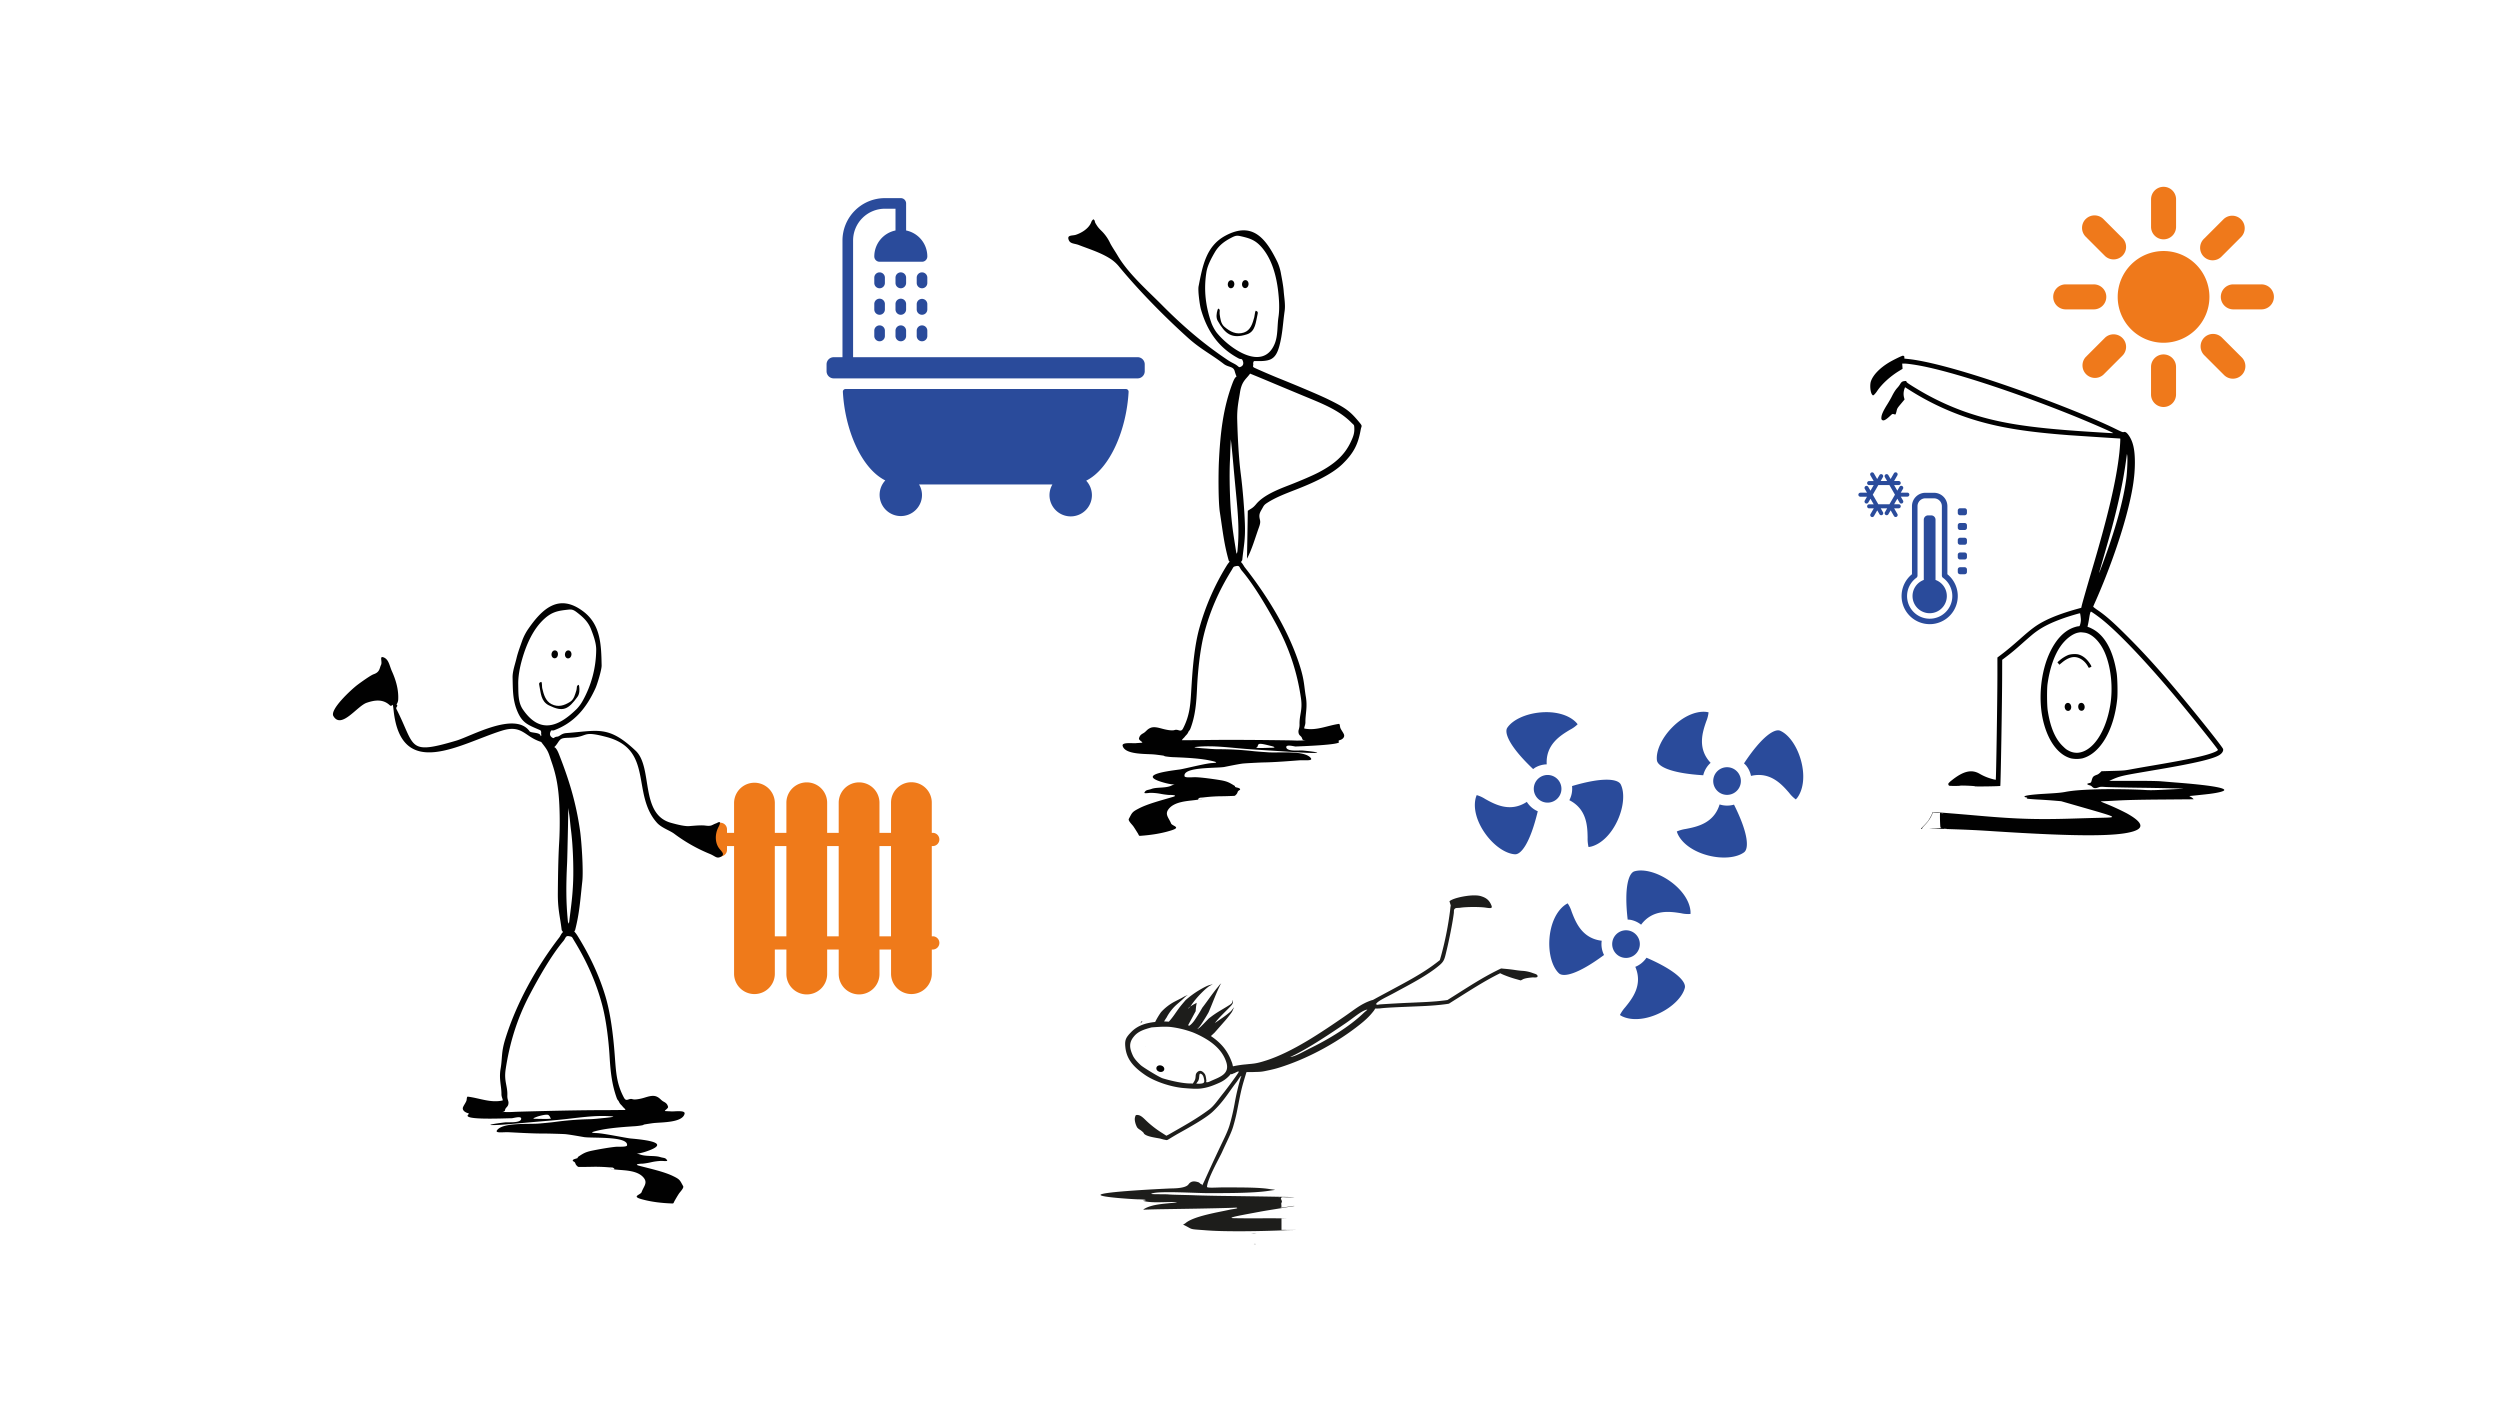 <svg xmlns="http://www.w3.org/2000/svg" viewBox="0 0 3536.24 1987.45"><defs><style>.cls-1{fill:none;}.cls-2{fill:#ef7a1a;}.cls-3{fill:#010101;}.cls-4{fill:#ef791b;}.cls-5{fill:#2a4b9b;}.cls-6{fill:#1d1d1b;}</style></defs><g id="Ebene_2" data-name="Ebene 2"><g id="Ebene_1-2" data-name="Ebene 1"><rect class="cls-1" width="3536.24" height="1987.45"/><g id="Ebene_2-2" data-name="Ebene 2"><g id="Ebene_2-2-2" data-name="Ebene 2-2"><path class="cls-2" d="M1319.64,1324.41H1318V1196.77h1.66a9.36,9.36,0,0,0,0-18.71H1318V1136a28.83,28.83,0,1,0-57.65-1v43.12H1244V1136a28.83,28.83,0,0,0-57.66-1v43.12H1170V1136a28.83,28.83,0,0,0-57.66-1v43.12H1096V1136a28.83,28.83,0,0,0-57.66,0v42.11h-10v-5a9.36,9.36,0,0,0-18.72,0v28.67a9.36,9.36,0,0,0,18.72.57v-5.55h10v180.48a28.83,28.83,0,0,0,57.66,0v-34.17h16.35v34.17a28.83,28.83,0,0,0,57.66,1v-35.18h16.35v34.17a28.83,28.83,0,0,0,57.66,1v-35.18h16.36v34.17a28.83,28.83,0,0,0,57.66,0v-34.17h1.65a9.36,9.36,0,0,0,0-18.71Zm-223.67,0V1196.77h16.36v127.64Zm74,0V1196.77h16.36v127.64Zm74,0V1196.77h16.35v127.64Z"/><path class="cls-3" d="M1017.25,1163c-1.76-.15-2,.82-4.3,1.62-6,2.07-6.16,4.35-14.53,3.26-6.76-.88-13.42-.11-23.68.66-5.78.44-16.26-2-25.84-4.71-44.25-12.46-24.89-78.59-49.87-102-38.29-36-52.74-28.3-97.81-24.89-7.52.57-9.11,4.72-13.18,5.08s-4.46,2.64-5.94,1.88c-4.39-2.27-5.09-5.61-3-9.66,1.2-2.25,2.11-.27,5-1.38,28.32-10.79,45.23-31,58.21-59.4,2.43-5.27,8.79-25.89,8.71-32.07-.56-29.24-1.27-57.78-25.8-76.39-34.7-26.31-58.46-4.19-79.23,26.45a75.72,75.72,0,0,0-6.93,13.64c-2.7,7.75-6.42,17.36-8.46,26s-5.75,18.59-5.54,27.4c.4,16.31,0,30.45,6,45.8,7.29,18.46,15.35,20.91,32.91,28.5,1.5.64,1.76,3.08,1.42,5-.09.57,1.17,3.09-.63,3.52-.08-5.87-13.67-4.11-15.7-6.94-20.43-28.65-82.5,7-103.66,13.26-69.68,20.63-57.47,8.66-84.66-44.74-1.47-2.87,3.29-4,.09-6.36a13.73,13.73,0,0,0,2.36-6.06c1-14.37-3.21-28.6-8.89-41.13-3.51-7.81-4.32-17.12-12.3-19.7-5.52-1.76-.84,6.54-3.08,11s-1.45,10-10.4,13.06c-4.35,1.52-18,11.34-23.08,15.16-8.3,6.31-39.25,34.73-33.86,44,11.12,19.16,33.51-14.14,47.07-18.79,10.35-3.52,22.56-5.91,32.46,3.33,4.51,4.21,4-7.69,5.7,8,11,99.95,95.09,46.23,153.09,28.12,26.09-8.13,31.31,5.45,48.67,13.29,9.36,4.22,5.5,1,9,5.44,8.56,10.82,8.2,12.61,13.34,27.59a177.3,177.3,0,0,1,8.39,36.38c2.76,20.66,3,53,1.58,76.41-1.3,22.15-1.66,51.13-1.81,70.31-.19,23.21,2.89,32,5.37,52,.27,2.13,1.59,1.59,1.68,3.87-1.65.88-3.74,5.58-4.79,6.94-33,42.78-61.25,94-76.71,144.26-5.85,19-3.9,26.66-6.49,41.55s1.31,24.61,1.17,36.43c0,4.14,2.89,8.38,1.4,8.69-17.07,3.63-32.12-3.39-49-5.48-1.24-.16-1.38,2.42-1.64,4.53-.34,2.79-3.51,6.77-5,10.12-1.7,3.92,1.8,6.89,5.59,8.33,1.82.68,3.65.4,1.47,2.63-7.91,7.91,51,5,61.71,4.93,2.43,0,14.79-4.13,13.28,1.44s-18.46,4-22.32,4.39c-9.33,1-37.74,5.09-7.56,3.52,5.33-.28,28.77-2.35,38.67-3.23s36.29-3.1,44.16-3.85c27.58-2.64,50.62-7,75.78-4.91,6.7.55-9.32,2.16-12.46,2.43-4.71.42-12.61,1.44-20.06,1.59a432,432,0,0,0-49,3.94c-4.66.64-16.9,1.76-20.85,2.1-15.53,1.48-51.86-1.9-60.36,9.48-3.51,4.68,8.79,2.55,16,2.88,12,.55,34.38,2,51.28,1.86,4.19,0,22.34.47,28.28.8s25.95,4.06,28,4.32c12.47,1.62,62.21-1.55,60.29,11.58-.38,2.58-11.18,1.76-15,2-9.19.69-26.07,3.8-34.28,5.48-9.75,2-13,4.12-19.6,8.57-2.32,1.56.2,1.28-.95,1.88a30.73,30.73,0,0,1-3.51,1.17c-1.13.42-2.56.74-3.15,1.67-.92,1.46.31,1.6,1.31,2.29a4.22,4.22,0,0,1,2.06,2.39,7.08,7.08,0,0,0,2,3.29c.52.48,1.35,1.58,2.51,1.76,3.85.06,13.9,0,16.63-.08a223.94,223.94,0,0,1,26.29.7c4.61.36,5.28-.34,7.51,1.76s-6.53,0-6,.24c1.56.68,5.43.87,10.41,1.34,10.66,1.07,29.72.88,37.85,12.1,5.09,7-.76,11.9-3.52,19.68-1.37,3.81-14.56,5.77-.44,9.8s29.18,5.71,44.15,6.2c1.76.06,1.76-1.57,3-3.73s4.55-7.92,6.27-10.4,7.2-7.91,5.82-10.41c-4.8-8.6-4.39-9.44-14.36-14.27-13.06-6.34-32.9-10.55-48-14.59-7.39-2,.45-2.93,5-2.9a103.53,103.53,0,0,0,12.73-2.18,79,79,0,0,1,13.7-1.75c2.24,0,9.16.87,8.37-.58-2.39-4.35-4.65-3.19-10.16-4.91-7.57-2.36-19.61-.44-28.12-3.52s-7.3.83,7.58-4c38.79-12.67-.3-16.81-20.85-18.68-6-.54-37-7-47.26-7.61-2.42-.15-11.71-.14-5.09-2.1,16.4-4.87,39.74-6.39,55.16-7.49a101.58,101.58,0,0,0,12.18-1.27c4.15-.64,2-1,4.93-1.49s9.79-1.56,12-1.82c12.07-1.34,41.31-.43,44.22-13.26,1.27-5.65-15.6-2.76-19.41-3.33-.88-.13-7-.22-8.46-.51,0-.88,1.43-1.76,1.91-2.23,1.06-1,2.91-2.48,2.58-3.76-1-3.74-2.81-5.44-6.1-7.15-4.24-2.21-5.28-5.28-10.29-7.36s-11-.22-17.48,1.76c-3.17,1-12.44,3.35-16.44,2-5.45-1.75-8.58,4.4-12.07-2.11-10.82-20.22-11.26-36.75-13.14-61.32s-5.37-55.95-12.84-81.31c-9.07-30.64-22.86-59.23-39.69-86.34a37.2,37.2,0,0,0-4.52-6c.48-2,.7-.36,1.21-2.42,6.1-24.27,7-40.61,10.08-68.83,1.65-15.24-1-56.06-3.25-71.7-5.83-40.74-16.07-73.2-30-108.45-6.69-16.93-9.76-2.89-1.21-16,4-6.15,5.69-6.43,16.62-6.77,28.07-.88,15.26-10.76,52-1.07,67,17.66,35.1,80.46,71.29,121.2,6.68,7.52,18.37,10.9,25,16a226.52,226.52,0,0,0,49.61,28.07c8.23,3.33,9.79,7.24,15.82,4.2,7.11-3.58,0-8.24-3.13-13-5.08-7.78-4.94-18.58-1.15-27,1.46-3.27,2.54-4.56,2.95-7.23C1018.85,1162.72,1019,1163.16,1017.25,1163ZM817.1,867c7.47,5.86,14.82,12.31,19,23.26,3,7.75,7.33,19,7.22,28.83a150,150,0,0,1-19.08,72.16A56,56,0,0,1,816,1002.6c-26.05,25.77-52.32,36-76.41.88-6.93-10.11-6.28-22.86-6.54-35.41-.23-11.42,2.26-24.39,5.59-35.92,6-20.83,15.61-42.71,31.65-57.13,11.16-10,19.91-11.22,34-12.73C809.38,861.74,811.87,862.86,817.1,867Zm-9.43,307.22c2.77,21,3.76,52.31,3.07,71.66-.88,23.9-3.16,37-5.62,58.16-.21,1.82-.71,1.19-.87,3.1-.17-2.28-.72-1.86-1-4.21-2.76-27.61-2.55-51.71-1.13-81.25.35-7.22.76-28.79,1-38.77s.5-23.23.62-32.53c.05-4.22.08-3.93.1-7.48.45,3.37.6,4.4,1.15,8C806.23,1158.62,806.47,1165.08,807.67,1174.18Zm4.17,155.9c17.46,28.44,31.25,58.37,40.06,91.8,5.8,22,9.08,50.84,10.4,73,1.28,21.46,3.28,39,9.74,57.33,1.76,4.95,2.16,3.23,3.67,6.56s3.19,3.89,5.28,6.72c1,1.29,3.27,2.79,3.77,4.51-7.91.08-20.9.24-28.59.24-38.51,0-82.28,1.13-118.28,2.1-15,.41-12.26.72-21.35.61-12.72-.17-2.86,1-2.29-2.34.88-5.12,5.1-4.39,5-11.22,0-2.19-1.81-4.58-1.62-9.76.49-14.11-5-20-2.34-37.41,5.53-36.11,15.57-70.41,34.15-105.61,11.93-22.59,30-54.85,47.32-75.42,3.58-4.25,3-7.91,8-7S808.72,1325,811.84,1330.08ZM776,1577.38c2.68,2.55,1.58,3,3.16,4.31,1.92,1.62-15,.88-20.7.88-6.69,0-3.7-1,.6-2.74C762.41,1578.5,774,1575.42,776,1577.38Z"/><path class="cls-3" d="M816.32,970.34c-.53.69-.33,4-1.07,6.35-1.76,5.32-3.13,12.5-8.89,16.1-8.37,5.22-16.78,8-26.3,3.17-8.42-4.27-11-13.69-13-22.18-.56-2.37-.24-5.27-.59-6.87-.46-2-.17-2.93-2-2s-2.23,1.51-1.6,4.51c2.2,10.43,2,22.59,13.58,28.32,20.26,10,27.56,5.57,40.43-12.13,3-4.16,3-10,2.4-14.59C818.93,968.32,818.26,967.87,816.32,970.34Z"/><path class="cls-3" d="M808.27,926.59c-.42,2.78-2.36,4.75-4.67,4.75-3,0-5-3.1-4.39-6.72.44-2.46,1.86-4.19,3.8-4.57C806.31,919.39,808.9,922.6,808.27,926.59Z"/><path class="cls-3" d="M787,930.33c-3,2-6.46.08-6.86-3.85-.25-2.64,1-5.21,3-6.15a4.2,4.2,0,0,1,5.46,2C789.87,925,789.11,928.87,787,930.33Z"/></g></g><g id="Ebene_2-3" data-name="Ebene 2"><g id="Ebene_2-2-3" data-name="Ebene 2-2"><path class="cls-3" d="M2693.36,503.91a2.45,2.45,0,0,1,.32,2.07c-.32,1.22-.21,1.27,3.52,1.64,37.41,3.39,118.19,27.67,210.53,63.23,35.78,13.78,66.31,26.71,85.26,36.1,8.43,4.13,9.67,4.61,11,4.19,2.22-.8,4.46.8,7.42,5.14,5.89,8.69,8.37,19.92,8.37,37.9,0,20.78-3.6,43.07-12,74.46-9.8,36.68-26.36,82.91-43.83,122.18-1.64,3.66-3,6.89-3.13,7.21s2.34,2.28,5.42,4.39c12.07,8.11,23,17.71,43.94,38.75,27.62,27.62,53,56.25,89.37,100.75,24.49,30,44.57,55.61,45,57.57.69,2.76-1.32,6-5.19,8.48-8.54,5.41-34.19,11.51-84.44,20.09-7.91,1.32-19.19,3.29-25.18,4.29-28.19,4.83-31.9,5.73-43.15,10.76l-3.06,1.38,32.52,0c20.94,0,35.35.22,40.49.64,4.35.38,14.07,1.17,21.48,1.76,47.86,3.71,71.6,7.69,67.78,11.29-1.59,1.54-9.53,3.39-20.35,4.77-5.94.74-26.51,2.91-28.31,3-.47,0,.17.53,1.33,1.11a12.92,12.92,0,0,1,3.34,2.28l1.12,1.22-44.27.37c-33,.26-49.08.64-63,1.38-10.27.58-20,1.06-21.57,1.06s-2.63.21-2.38.42a60.75,60.75,0,0,0,6.36,2.76,329.46,329.46,0,0,1,30.21,13.88c22.15,12.35,25.18,20.57,9.28,25.55-23.53,7.42-80.87,7.37-198-.21-25.13-1.64-36.68-2.17-68.11-3.18-26.14-.88-26.24-.88-14.58-1,5.83-.1,10.07-.32,9.38-.42a2.45,2.45,0,0,1-1.48-.88c-.53-1.49-1-20-.48-20.22.26-.15-.42-.26-1.64-.26s-3.61-.21-5.28-.37l-3.13-.32-1.48,3.4c-2.17,5-5.27,9.48-10.29,14.73-3.51,3.71-4.23,4.72-3.51,4.93s.32.26-.63.32c-1.49,0-1.44-.11,2.43-4.08a90,90,0,0,0,6.21-6.89c2.22-2.87,6.47-10.82,6.47-12.09,0-.48.58-.75,1.42-.75,2.64,0,35.73,2.64,65.62,5.28,52.06,4.56,82.11,5.46,132.25,3.87,12.08-.37,29.2-.87,38-1.06,25.34-.63,26.83.16-29.26-16l-26-7.47-8.75-.74c-4.83-.43-15.37-1.17-23.49-1.59s-15.26-1.06-15.9-1.33-.88-.48-.52-.48c.94-.05.87-1.1-.06-1.1a10.58,10.58,0,0,1-2.22-.54c-4.4-1.7,6.25-3.52,28.41-4.77,17.33-1,22.31-1.48,28.12-2.54,10.76-2.07,24.28-3.13,47.71-3.77,17.38-.47,50.56,0,65.57,1,7.15.43,12.3.37,29.41-.53,11.42-.58,22-1.11,23.48-1.17,7.11-.21-22.85-1-59.89-1.48-22.74-.27-44.69-.8-48.76-1.06-6.84-.47-7.64-.42-10.24.53-4.35,1.64-6.78,1.43-8.85-.74a7.25,7.25,0,0,0-3.6-2.17c-2.12-.43-4-1.59-3.45-2.13a11.31,11.31,0,0,1,2.86-1c2.5-.63,2.5-.63,3.39-3.87,1.44-5.27,2.13-6,8-8.16a14.31,14.31,0,0,0,3.87-2.76l2-2,16-.47c14.53-.37,16.81-.58,24.49-2,4.67-.88,18.46-3.34,30.77-5.41,38.42-6.52,60.21-10.76,73.93-14.42,11.88-3.12,20.05-6.57,19.4-8.11-.95-2.49-45-57.35-66-82.1-41.87-49.45-79.25-88.15-101.56-105.06-5.27-4-11.34-8.16-11.87-8.16-.75,0-1.54,2.7-2.44,8.22-.43,2.91-1.17,6.94-1.6,9-1,4.5-1,4.5-.1,4.5a26.65,26.65,0,0,1,4.93,2.07c18.19,8.85,30.38,30.37,35.46,62.86,1.17,7.16,1.64,28.41.88,36.42-4.4,44.26-24,77.81-49.45,84.49a40.57,40.57,0,0,1-15.91,0c-17-4.51-31-22.32-38.27-48.61-9-32.38-5.14-74.58,9.44-103.57q11.52-22.86,27.88-31c3.76-1.91,9.49-3.71,11.71-3.71,1.27,0,1.49-.32,2.28-3.08a25.62,25.62,0,0,0,.88-5.72c0-2.71-.88-9.17-1.22-9.53s-16.17,4.39-22.11,6.51c-20.94,7.31-34,14.2-45.85,24.06-2.63,2.23-8.48,7.26-13,11.3-10.55,9.43-17,14.78-23.73,19.82l-5.41,4.08-.05,20.94c0,34.93-2.06,156.94-2.64,157.47s-36.19,1.07-35.88.53-20-1.37-20.77-.88-14.52.47-15.59.05a2.65,2.65,0,0,1-1-3.44,28.37,28.37,0,0,1,4.08-3.82c16.81-13.52,28.51-16.33,40-9.6a71.11,71.11,0,0,0,16.53,7A43.47,43.47,0,0,0,2823,1103c.52-.58,2.32-114.64,2.32-149.1V930.06l5.67-4.29c7.21-5.4,16.06-12.82,26.94-22.47,15.82-14.07,23.16-19.46,35-25.44,11-5.57,25.81-11,43-15.91l8-2.22.68-3c.75-3.44,8-28.78,13.26-46.43,23.84-80.09,35.61-129.91,40-170.08.88-8.38,1.59-19.94,1.16-19.94-1.7,0-62.28-4-73-4.76-57.19-4.35-93.87-10.08-128.54-20.15a376.19,376.19,0,0,1-96.46-43.62l-6.37-4-.68,1.91a21.65,21.65,0,0,0-.88,12l.88,3.4-5.2,6.25c-5.09,6.1-5.27,6.41-6.2,10.65-.58,2.39-1.27,4.35-1.59,4.35a11.62,11.62,0,0,1-2.39-.53c-1.69-.48-2-.37-5,2.49-6.46,6-9.49,7.47-11.55,5.62-.88-.79-1-1.38-.8-3.92.31-3.76,2.86-9.33,8.27-17.92,2.28-3.65,5.19-8.69,6.42-11.19,2.9-5.82,5.35-9.59,8.15-12.61a33.89,33.89,0,0,0,3.71-5c1.76-3,3-3.86,6.26-4.23,2.22-.21,2.54-.11,2.54.74,0,1.11,4.09,3.86,17,11.61a370.89,370.89,0,0,0,66.68,31.32c44.37,15.32,87.41,22.32,171.31,27.78,30.37,2,37.32,2.38,37.48,2.17.58-.58-34.19-15.69-59.2-25.76-84.07-33.71-168.93-61.27-214.41-69.7-9.22-1.7-18.55-2.91-22.11-2.91h-2.7l.27,3.71.26,3.7-5.27,3.24c-12.31,7.58-23.8,18.07-30.53,27.93a32.52,32.52,0,0,1-4.72,5.78c-1.33.88-1.38.88-2.54-.48-2.5-2.91-3.52-13.57-1.7-18.82,3-8.85,12.41-18.66,25.55-26.6,5.56-3.39,18.34-9.6,19.67-9.6A2.69,2.69,0,0,1,2693.36,503.91Zm313.21,152.35c-3.77,26.19-10,55.38-19.34,90.43-2.39,8.9-15.11,53.48-17.12,60.1-2.18,7-.59,3.4,4.39-10.12,17.86-48.07,28.89-87.9,33.18-119.95,1.23-8.91,2-28.31,1.28-32.39-.42-2.48-.42-2.48-.63-.73C3008.26,644.58,3007.46,650.3,3006.57,656.26Zm-66.8,238.57c-8.11,1.49-17.87,9-25,19.08-9,12.78-15.42,31.44-18.54,53.54-1,7.42-.88,29.89.26,37.47q5.17,34.74,20.94,50.15c4.44,4.34,5.51,5.19,9,6.94a24.18,24.18,0,0,0,12.93,2.75c21-2,39.49-29.47,45.7-68.06,3.82-23.73,1.17-51-6.94-71.39-6.73-17-18.81-29.2-30-30.48-4.94-.6-5.31-.6-8.39,0ZM2746.2,1150.68a7.91,7.91,0,0,0,2.38,0c.7-.1.16-.21-1.17-.21s-1.84.09-1.2.19Zm3.51,21.21a20.9,20.9,0,0,0,3.71,0c.88-.1,0-.22-2-.22s-2.82.1-1.7.2Z"/><path class="cls-3" d="M2940.1,925.77c6,1.7,11.43,6,15.64,12.31a24.43,24.43,0,0,1,2.63,4.61c0,.58-3.6,2.28-3.92,1.8,0,0-.74-1.22-1.48-2.55-3.45-6-9-10.49-14.85-12-6.35-1.64-13.3.65-20.87,6.79l-4.3,3.52-1.38-1.76-1.37-1.7,2.8-2.43a47.32,47.32,0,0,1,12.46-7.85C2929.28,925.14,2936.38,924.71,2940.1,925.77Z"/><path class="cls-3" d="M2920.57,1000.86c.42,2.78,2.36,4.75,4.67,4.75,3,0,5-3.11,4.39-6.73-.43-2.45-1.86-4.18-3.79-4.56C2922.53,993.66,2919.94,996.87,2920.57,1000.86Z"/><path class="cls-3" d="M2941.86,1004.6c3,2,6.46.08,6.86-3.86.26-2.64-1-5.21-3-6.15a4.19,4.19,0,0,0-5.46,2C2939,999.26,2939.74,1003.16,2941.86,1004.6Z"/><path class="cls-4" d="M3060.34,355.07A64.88,64.88,0,1,1,2995.47,420h0A65,65,0,0,1,3060.34,355.07Z"/><path class="cls-4" d="M3060.34,264.24a17.69,17.69,0,0,1,17.7,17.69h0v38.93a17.69,17.69,0,1,1-35.38,0V281.93A17.69,17.69,0,0,1,3060.34,264.24Z"/><path class="cls-4" d="M3060.34,501.33A17.7,17.7,0,0,1,3078,519h0V558a17.69,17.69,0,0,1-35.38,0V519A17.7,17.7,0,0,1,3060.34,501.33Z"/><path class="cls-4" d="M3117.89,337.37l27.53-27.52a17.69,17.69,0,0,1,25,25l-27.53,27.53a17.7,17.7,0,1,1-25-25Z"/><path class="cls-4" d="M2950.25,505l27.52-27.53a17.7,17.7,0,0,1,25,25l-27.52,27.53a17.7,17.7,0,0,1-25-25Z"/><path class="cls-4" d="M3159.42,402.24h38.93a17.69,17.69,0,0,1,.79,35.38h-39.72a17.69,17.69,0,0,1-.79-35.38Z"/><path class="cls-4" d="M2922.34,402.24h38.93a17.69,17.69,0,1,1,.78,35.38h-39.71a17.69,17.69,0,1,1-.79-35.38Z"/><path class="cls-4" d="M3117.89,477.5a17.69,17.69,0,0,1,25,0h0L3170.44,505a17.69,17.69,0,1,1-25,25h0l-27.53-27.53a17.69,17.69,0,0,1,0-25Z"/><path class="cls-4" d="M2950.25,309.85a17.69,17.69,0,0,1,25,0h0l27.52,27.52a17.7,17.7,0,0,1-25,25h0l-27.52-27.53a17.68,17.68,0,0,1-.05-25Z"/><path class="cls-5" d="M2729.52,882.89a39.77,39.77,0,0,0,25.06-70.63V716a19,19,0,0,0-18.95-18.95h-12.21A19,19,0,0,0,2704.48,716v96.23a39.76,39.76,0,0,0,25,70.63h0Zm6.1-178A11.16,11.16,0,0,1,2746.77,716v98.15a3.87,3.87,0,0,0,1.6,3.14,32,32,0,1,1-44.66,7,32.35,32.35,0,0,1,7-7,3.87,3.87,0,0,0,1.6-3.14V716a11.16,11.16,0,0,1,11.15-11.14Z"/><path class="cls-5" d="M2705.27,843.13a24.26,24.26,0,1,0,32.53-22.8V735.15a6.15,6.15,0,0,0-6.16-6.15h-4.3a6.15,6.15,0,0,0-6.16,6.15v85.18A24.26,24.26,0,0,0,2705.27,843.13Z"/><path class="cls-5" d="M2769.27,725.65a3.21,3.21,0,0,0,3.2,3.19h6.58a3.21,3.21,0,0,0,3.2-3.19v-3.52a3.2,3.2,0,0,0-3.2-3.2h-6.58a3.2,3.2,0,0,0-3.2,3.2h0Z"/><path class="cls-5" d="M2769.27,746.5a3.2,3.2,0,0,0,3.2,3.2h6.58a3.21,3.21,0,0,0,3.2-3.2h0V743a3.19,3.19,0,0,0-3.2-3.19h-6.58a3.2,3.2,0,0,0-3.2,3.18h0Z"/><path class="cls-5" d="M2769.27,767.35a3.2,3.2,0,0,0,3.18,3.2h6.6a3.2,3.2,0,0,0,3.2-3.19h0v-3.52a3.2,3.2,0,0,0-3.2-3.2h-6.58a3.2,3.2,0,0,0-3.2,3.2h0Z"/><path class="cls-5" d="M2769.27,788.2a3.2,3.2,0,0,0,3.2,3.2h6.58a3.2,3.2,0,0,0,3.2-3.2h0v-3.51a3.19,3.19,0,0,0-3.2-3.19h-6.58a3.19,3.19,0,0,0-3.2,3.18h0Z"/><path class="cls-5" d="M2769.27,809.05a3.19,3.19,0,0,0,3.18,3.2h6.6a3.19,3.19,0,0,0,3.2-3.18v-3.53a3.2,3.2,0,0,0-3.2-3.2h-6.58a3.2,3.2,0,0,0-3.2,3.2h0Z"/><path class="cls-5" d="M2631.53,696.89h9.31l-3.16-5.47a2.85,2.85,0,0,1,4.93-2.85l3.17,5.5,4.56-7.91H2644a2.85,2.85,0,0,1-.32-5.69h6.66l-4.65-8.06a2.84,2.84,0,1,1,4.92-2.84h0l4.65,8,3.17-5.49a2.84,2.84,0,0,1,4.93,2.84l-3.17,5.49h9.13l-3.16-5.49a2.84,2.84,0,1,1,4.92-2.84l3.18,5.49,4.65-8.06a2.84,2.84,0,1,1,4.92,2.84l-4.65,8.06h6.33a2.85,2.85,0,1,1,.32,5.69h-6.65l4.56,7.91,3.16-5.51a2.85,2.85,0,0,1,4.93,2.85l-3.18,5.49h9.28a2.84,2.84,0,0,1,0,5.68h-9.27l3.17,5.5a2.84,2.84,0,0,1-1,3.88,2.86,2.86,0,0,1-3.89-1l-3.17-5.5-4.56,7.91h6.33a2.85,2.85,0,1,1,.32,5.69h-6.65l4.65,8.05a2.85,2.85,0,0,1-1,3.88h0a2.84,2.84,0,0,1-3.88-1l-4.65-8.06-3.18,5.49a2.84,2.84,0,1,1-4.92-2.85l3.16-5.48h-9.11l3.16,5.48a2.84,2.84,0,0,1-1,3.89h0a2.83,2.83,0,0,1-3.89-1l-3.17-5.49-4.65,8.06a2.85,2.85,0,0,1-2.46,1.42,2.89,2.89,0,0,1-1.43-.38,2.85,2.85,0,0,1-1-3.88h0l4.65-8.05H2644a2.85,2.85,0,0,1-.32-5.69h6.66l-4.57-7.91-3.16,5.5a2.85,2.85,0,0,1-4.93-2.85l3.17-5.5h-9.34a2.84,2.84,0,0,1,0-5.68Zm25.36,16.43h15.69l7.84-13.58-7.84-13.59h-15.69l-7.84,13.59Z"/></g></g><g id="Ebene_2-4" data-name="Ebene 2"><g id="Ebene_2-2-4" data-name="Ebene 2-2"><path class="cls-3" d="M1786.36,523a.8.8,0,0,1-.15-.17"/><path class="cls-5" d="M1274.19,407.76a7.51,7.51,0,0,1-7.51-7.51v-7.5a7.5,7.5,0,0,1,15,0v7.5a7.5,7.5,0,0,1-7.49,7.51Z"/><path class="cls-5" d="M1281.68,437.76a7.5,7.5,0,0,1-15,0v-7.5a7.5,7.5,0,0,1,15-.52,4.51,4.51,0,0,1,0,.52Z"/><path class="cls-5" d="M1281.68,475.26a7.5,7.5,0,0,1-15,0v-7.51a7.5,7.5,0,0,1,15,0Z"/><path class="cls-5" d="M1304.18,407.76a7.49,7.49,0,0,1-7.49-7.5h0v-7.5a7.5,7.5,0,0,1,15,0v7.5a7.5,7.5,0,0,1-7.49,7.51Z"/><path class="cls-5" d="M1304.18,445.25a7.49,7.49,0,0,1-7.49-7.49v-7.5a7.5,7.5,0,1,1,15,0h0v7.5A7.49,7.49,0,0,1,1304.18,445.25Z"/><path class="cls-5" d="M1304.18,482.76a7.49,7.49,0,0,1-7.49-7.5v-7.51a7.5,7.5,0,0,1,15,0v7.51A7.5,7.5,0,0,1,1304.18,482.76Z"/><path class="cls-5" d="M1244.18,407.76a7.5,7.5,0,0,1-7.5-7.5h0v-7.5a7.5,7.5,0,0,1,15,0v7.5a7.5,7.5,0,0,1-7.5,7.51Z"/><path class="cls-5" d="M1251.68,437.76a7.5,7.5,0,0,1-15,0v-7.5a7.5,7.5,0,0,1,15-.52,4.51,4.51,0,0,1,0,.52Z"/><path class="cls-5" d="M1251.68,475.26a7.5,7.5,0,0,1-15,0v-7.51a7.5,7.5,0,0,1,15,0Z"/><path class="cls-5" d="M1179.3,505.26h12.38v-165a60,60,0,0,1,60-60h22.52a7.49,7.49,0,0,1,7.49,7.5V326a37.5,37.5,0,0,1,30,36.76,7.5,7.5,0,0,1-7.5,7.5h-60a7.5,7.5,0,0,1-7.5-7.5,37.52,37.52,0,0,1,30-36.76V295.23h-15a45,45,0,0,0-45,45h0v165h402.4a10.13,10.13,0,0,1,10.13,10.13v9.74a10.13,10.13,0,0,1-10.13,10.13H1179.27a10.14,10.14,0,0,1-10.1-10.13v-9.74A10.13,10.13,0,0,1,1179.3,505.26Z"/><path class="cls-5" d="M1195.8,550.26h396.78a3.84,3.84,0,0,1,3.83,3.83h0v.15c-2.93,53.4-26.11,108.68-60,125.69a30,30,0,1,1-47.78,5.33H1300a29.15,29.15,0,0,1,2.64,24.3,30,30,0,1,1-50.41-30c-34.12-17-57.3-72.3-60-125.69A3.82,3.82,0,0,1,1195.8,550.26Z"/><path class="cls-3" d="M1521.83,332.1c7.84-2.63,16.49-7.91,20.55-15.23,1.57-2.84,1.34-4.07,3.2-5.82,1.38-1.28,1-1,2.2.18s.63,2.63,1.76,4.48c2.87,4.86,4.08,6.55,9.08,11.43A59.89,59.89,0,0,1,1570.33,344c1.94,4,7.53,12.31,10.76,17.82,15,25.39,42.27,49.26,61.94,69.11,30.16,30.44,59.42,55.51,93.47,78.28,5.68,3.8,8.71,4.72,12,6.89s3.73,3.66,5.43,3.13c5.12-1.59,5.59-5.59,3.56-9.83-1.14-2.38-2.54-.88-5.4-2.39-27.94-14.89-44.12-37.65-53.24-69-1.76-5.89-4.64-26.87-3.45-33,5.65-28.8,10.55-56.79,37.75-71.51,38.47-20.8,57.48,3.63,73.83,37.27a70,70,0,0,1,4.61,14.42c1.45,8.13,3.52,17.86,4.21,26.86s2.63,18.83,1.3,28c-2.45,17-2.8,31.78-7.4,49.14-5.55,20.87-14.22,22-35.16,21.5-1.76,0-2.21,3.15-1.76,5,.13.56-1.21,3.32.65,3.78.12.27-.43,0,.18.38,7.12,3.41,27.09,11.94,33.28,14.43,21.39,8.57,56.88,23.3,71.42,30.39,25.31,12.36,31.22,16.78,44.11,32.28,5.36,6.43,3.41,4.83,2.31,10.83-3.7,20.22-9.34,32.53-25.73,48.52-15.91,15.5-44,27.66-65.33,36-14.94,5.85-29.46,11.21-41.88,19.41-4.39,2.88-4.62,4.67-6.94,8.57-3.23,5.42-4.4,8.29-2.64,15.06,1,3.94-.22,7.22-2.12,12.55-4.6,12.89-9.38,29.62-16.21,42.35.36-22.46.88-45.29,1.12-67.73,5.23-3.52,7.18-3.81,11.81-9.4,11.13-13.42,33-21.52,48.85-27.68,12.76-5,30.91-12.62,40.16-17.53,21-11.15,35.65-23.23,44.76-42.59,4-8.42,5.66-13.29,5-21.52-.26-3.17-.53-2.44-3.9-5.86-18.27-18.59-43.19-27.7-69.65-38.74-5.58-2.33-29.93-12.45-38.89-16.22s-21.41-9-29.55-12.3c-3.69-1.52-2.36-.95-5.21-2.1.33-.22-.21.06.29-.64-3,4,3.45-4.39-1.76,2.34s-10.73,9.77-13.05,25.49c-1.49,10.14-4.24,21-3.82,37.8.51,20.92,2,53.13,5,76.4,2.88,22,5.1,50.83,5.83,70,.88,23.14-1.54,31.64-3.64,51.66-.23,2.13-1.55,1.58-1.59,3.86,1.58.88,3.88,5.4,4.92,6.74,33.14,42.12,63.48,91.9,78.8,142,5.8,19,5.23,26.37,7.76,41.22s-.73,24.61-.61,36.41c0,4.13-2.71,8.42-1.22,8.7,17,3.26,31.87-4.16,48.55-6.62,1.23-.19,1.46,2.41,1.76,4.49.41,2.75,3.8,6.73,5.27,10,1.76,3.81-1.44,7.22-5.38,8.36-1.89.55-2.75,1.27-1.6,2.49,4.16,4.4-55.45,6.36-61.29,6.65-1.33.07-14.9-3.82-13,1.76s18.46,3.52,22.4,3.85c9.52.78,37.8,4.21,7.6,3.34-5.34-.15-28.66-1.69-38.54-2.34s-36.18-2.25-44-2.83c-27.54-2-50.69-5.84-75.73-3.15-6.66.72,9.58,1.9,12.72,2.11,4.69.32,12.64,1.14,20.06,1.11a435.56,435.56,0,0,1,48.84,2.75c4.65.52,16.81,1.34,20.78,1.62,15.56,1.13,51.51-3.1,60.34,8.06,3.63,4.6-8.68,2.75-15.9,3.26-11.94.88-34.18,2.75-51,3-4.17.08-22.19,1-28.08,1.47s-25.56,4.64-27.56,5c-12.24,1.92-58.57-.27-56,13,.49,2.63,11.42,1.31,15.3,1.42,9.42.25,26.8,2.77,35.16,4.15,10,1.64,13.18,3.62,20.06,7.84,2.43,1.5-.17,1.31,1,1.85a28.82,28.82,0,0,0,3.51,1c1.15.38,2.64.64,3.24,1.56,1,1.45-.29,1.61-1.28,2.34a4.32,4.32,0,0,0-2,2.46,7.11,7.11,0,0,1-2,3.36c-.51.5-1.34,1.64-2.51,1.83-3.88.19-14.06.54-16.85.53a230.21,230.21,0,0,0-26.63,1.67c-4.65.53-5.36-.15-7.57,2s6.6-.25,6,0c-1.55.74-5.48,1-10.49,1.75-10.73,1.45-30.08,2-38,13.46-4.94,7.19.92,11.84,4,19.56,1.5,3.79,14.94,5.2.65,9.77s-29.38,6.76-44.57,7.83c-1.83.12-1.76-1.51-3.12-3.63s-4.77-7.74-6.55-10.17-7.47-7.69-6.16-10.19c4.71-8.79,4.36-9.67,14.27-14.79,13-6.77,33.08-11.78,48.12-16.31,7.37-2.22-.65-2.9-5.22-2.72a104.49,104.49,0,0,1-12.82-1.75,79.46,79.46,0,0,0-13.85-1.27c-2.27.11-9.16,1.22-8.46-.26,2.13-4.46,4.77-3.31,10.06-5.28,7.3-2.75,20.06-.83,28-4.63s6.9.35-8.61-3.78c-40.43-10.74-1.56-16.22,20.28-19.06,6.41-.88,34.37-8.07,44.52-9,2.41-.23,11.53-.35,4.81-2.22-16.63-4.61-40.09-5.45-55.66-6.15a100.9,100.9,0,0,1-12.31-1c-4.16-.54-2-.94-5-1.38s-9.89-1.33-12.12-1.53c-12.12-1.09-41.58.53-44.76-12.25-1.4-5.63,15.55-3.12,19.33-3.77.88-.16,7-.4,8.49-.71,0-.88-1.48-1.76-2-2.19-1.09-.88-3-2.4-2.7-3.7.88-3.77,2.63-5.5,5.92-7.3,4.19-2.31,5.1-5.38,10.14-7.6s11-.47,17.65,1.31c3.2.88,12.6,3.07,16.59,1.68,5.45-1.89,8.74,4.17,12.12-2.4,10.5-20.39,10.44-36.92,12-61.53s4.07-55.86,11.26-81.26a343.19,343.19,0,0,1,38-86.76,37.27,37.27,0,0,1,4.39-6c-.45-2-.74-.33-1.31-2.36-6.62-23.92-8.12-40.13-12.4-68-2.31-15-2.07-55.68-1.32-71.35,2-40.84,6-75.85,19.23-110.91,6.34-16.84,7.35-2.15,3.06-17.24-2-7-8.89-5-15.52-10.15-17-13.18-32.52-20.68-50.52-36.85-32.76-29.54-68.4-65.58-97-100.17a53.08,53.08,0,0,0-14.94-13c-13.19-8-29.18-12.89-42.19-18-6.8-2.64-12.54-1.53-14.66-7.61C1509,332,1517.05,333.7,1521.83,332.1ZM1803,486.34c4.83-11.63,3.46-25.27,5.41-38,1.75-11.59.88-24.8-.5-36.74-2.56-21.54-8.65-44.35-22.44-60.83-9.6-11.43-17.58-13.73-31.23-16.82-5-1.12-7.43-.41-13.28,2.7-8.33,4.4-16.64,10-22.56,20.1-4.19,7.16-10.24,18-11.84,27.63-4.15,25-1.39,49.13,7.27,73.29a59.79,59.79,0,0,0,6.81,12.36C1738,492.15,1786.21,526.77,1803,486.34Zm-4.2,571.4c4.93,0,5.91-1-1.52-2.73-5.74-1.33-15.82-4.33-17.25-2-1.83,3-.26,2.77-2.7,4.15-3,1.67,17.29.52,21.47.57Zm-96.08-159.27c-5.44,22.16-8.44,51.7-9.46,73.92-1,21.55-2.32,39-9,57.13-1.82,4.91-2,2.94-3.52,6.25s-3,3.8-5.07,6.63c-.95,1.29-3.29,3-3.88,4.66,8-.06,21-.11,28.78-.22,39-.61,82.76-.14,119.41.34,15.27.2,10.08.54,20.64.27,5-.13,2-.21,6.06-.2-1.92-.32-4.13-.11-4.66-2.19-1.29-5.1-5.27-3.64-5.38-10.55,0-2.25,1.66-4.69,1.55-9.86-.29-14.06,4.55-19.85,2-37.18-5.27-36-16-69.62-35-104.6-12.16-22.44-31.12-55.14-48.61-75.64-3.61-4.24-2.79-7.59-7.67-6.57s-3.75.87-6.89,6C1724.46,835,1711,864.8,1702.71,898.47Zm45.85-198.18c-.68-7.12-2.83-29.4-3.69-39.44s-2.13-23.38-3.1-32.65c-.44-4.19-.47-3.51-.82-6.94-.11,3.34-.15,4.16-.34,7.72-.42,7.77-.4,13.61-.88,22.85-1,21.37-.13,53.44,1.45,72.95,1.94,24.12,4.18,35.16,7.37,56.1.27,1.76.62,1.16.88,3,.17-2.24.62-1.75.88-4,2.83-27.21,1.06-50.38-1.75-79.57Z"/><path class="cls-3" d="M1725.17,438.17c.42.67-.31,4,.08,6.5.88,5.73,1.42,13.19,6.87,17.78,7.91,6.69,16.7,11.42,27.45,7.91,9.47-3.16,12.16-12.92,14.56-21.53.66-2.4.73-5.51,1.23-7.09.63-2.05.42-2.64,2.14-1.7s2,1.87,1.29,4.74c-2.47,10-2.57,24.1-14.94,28.13-21.58,7-30.92-.54-41.52-19.34-2.49-4.4-1.48-10.77-.17-14.94C1722.93,436.14,1723.63,435.75,1725.17,438.17Z"/><path class="cls-3" d="M1745.88,403c-.42,2.77-2.37,4.75-4.67,4.75-3,0-5-3.11-4.4-6.73.44-2.45,1.88-4.18,3.8-4.56C1743.92,395.8,1746.52,399,1745.88,403Z"/><path class="cls-3" d="M1766,402.83c-.42,2.76-2.36,4.74-4.67,4.74-3,0-5-3.1-4.4-6.72.43-2.45,1.87-4.19,3.79-4.56C1764,395.62,1766.6,398.83,1766,402.83Z"/></g></g><g id="Ebene_2-5" data-name="Ebene 2"><g id="Ebene_2-2-5" data-name="Ebene 2-2"><path class="cls-5" d="M2409.22,1096.6a34.53,34.53,0,0,1,10.45-17.58c-19.33-20.54-11.27-44-6.2-58.66a44.9,44.9,0,0,0,3.29-12.78,29.62,29.62,0,0,0-3.86-.65c-15.1-1.33-33,7-47.88,22.26-14.43,14.76-22.8,32.87-21.33,46.16C2344.64,1083.89,2362.55,1093.75,2409.22,1096.6Z"/><path class="cls-5" d="M2467.06,1205.54c6.63-5.16,6.61-25.58-14.32-67.39a34.91,34.91,0,0,1-20.37-.28c-8.14,26.91-32.47,31.7-47.7,34.65a51.81,51.81,0,0,0-12.81,3.58,26.11,26.11,0,0,0,1.36,3.74c6.4,13.68,22.6,25,43.33,30.3C2436.52,1215.22,2456.34,1213.42,2467.06,1205.54Z"/><path class="cls-5" d="M2530.72,1121.47a44.37,44.37,0,0,0,9.47,9.29,30.77,30.77,0,0,0,2.53-3c8.67-12.41,10.38-32.1,4.6-52.67-5.58-19.84-17.05-36.1-29.23-41.44-7.58-3.34-25.37,7-51.23,46.17a32.26,32.26,0,0,1,2.73,2.63,34.37,34.37,0,0,1,7.2,15.07C2504.23,1091.05,2520.56,1109.77,2530.72,1121.47Z"/><path class="cls-5" d="M2457.9,1092.22a19.56,19.56,0,1,1-27.58-2.41,19.55,19.55,0,0,1,27.58,2.41Z"/><path class="cls-5" d="M2268.9,1350.84a34.38,34.38,0,0,1-3.28-20.17c-28-3.32-36.92-26.47-42.47-40.94a44.72,44.72,0,0,0-5.68-11.94,30.36,30.36,0,0,0-3.39,2c-12.39,8.67-20.76,26.52-22.37,47.83-1.56,20.58,3.66,39.83,13.31,49.05C2211.26,1382.61,2231.32,1378.65,2268.9,1350.84Z"/><path class="cls-5" d="M2383.23,1397.11c1.76-8.21-11.37-23.85-54.28-42.42a35,35,0,0,1-15.82,12.89c11.06,25.84-4.5,45.16-14.26,57.2a51.74,51.74,0,0,0-7.49,10.94,26.18,26.18,0,0,0,3.44,2c13.72,6.37,33.41,4.65,52.68-4.63C2366.07,1424.16,2380.1,1410,2383.23,1397.11Z"/><path class="cls-5" d="M2378,1291.79a44.32,44.32,0,0,0,13.19,1,29.07,29.07,0,0,0,0-4c-1.33-15.08-12.7-31.27-30.28-43.31-17-11.61-36.26-16.7-49-13-7.91,2.31-14.94,21.71-9.57,68.29a32.21,32.21,0,0,1,3.79.28,34.39,34.39,0,0,1,15.2,6.91C2338.11,1285.52,2362.64,1289.35,2378,1291.79Z"/><path class="cls-5" d="M2303.39,1316.18a19.55,19.55,0,1,1-22.66,15.87A19.56,19.56,0,0,1,2303.39,1316.18Z"/><path class="cls-5" d="M2175.17,1147.53a34.39,34.39,0,0,1-15.48-13.29c-23.58,15.46-45.31,3.51-58.89-4.07a45.24,45.24,0,0,0-12-5.49,30.74,30.74,0,0,0-1.32,3.7c-3.92,14.61,1.14,33.66,13.6,51,12,16.78,28.41,28.13,41.73,29C2151.44,1209,2164.26,1193,2175.17,1147.53Z"/><path class="cls-5" d="M2292.5,1109.49c-3.93-7.42-24-11-68.85,2.39a35,35,0,0,1-3.81,20c25.09,12.69,25.58,37.48,25.84,53a52.25,52.25,0,0,0,1.29,13.25,27,27,0,0,0,3.92-.7c14.59-3.93,28.57-17.91,37.38-37.41C2296.71,1141.27,2298.41,1121.41,2292.5,1109.49Z"/><path class="cls-5" d="M2220.77,1032.2a44.72,44.72,0,0,0,10.79-7.71,28.2,28.2,0,0,0-2.53-3c-10.71-10.68-29.8-15.82-51.07-13.67-20.51,2.05-38.51,10.55-45.89,21.58-4.59,6.89,2.54,26.22,36.57,58.47a34.77,34.77,0,0,1,3.08-2.22,34.26,34.26,0,0,1,16.1-4.47C2186.21,1053,2207.47,1040.19,2220.77,1032.2Z"/><path class="cls-5" d="M2179.32,1098.83a19.55,19.55,0,1,1-7.16,26.7h0A19.55,19.55,0,0,1,2179.32,1098.83Z"/><path class="cls-3" d="M1643,1507.28c2.64.88,4.27,3.15,3.87,5.42-.52,2.94-3.93,4.4-7.38,3.15-2.35-.88-3.81-2.57-3.84-4.53C1635.52,1508,1639.13,1506,1643,1507.28Z"/><path class="cls-3" d="M1777.49,1714.24a20.85,20.85,0,0,0,3.87,0c1.2-.11-1.86-.18-2.06-.18S1776.13,1714.12,1777.49,1714.24Z"/><path class="cls-3" d="M1786.23,1725.36a1.59,1.59,0,0,0,1.21,0c.4-.15-.51-.22-.62-.22S1785.8,1725.2,1786.23,1725.36Z"/><path class="cls-3" d="M1769.26,1725.85a20.85,20.85,0,0,0,3.87,0c1.2-.12-1.85-.19-2.06-.19S1767.9,1725.78,1769.26,1725.85Z"/><path class="cls-3" d="M1770.48,1744.24a60,60,0,0,0,6.29,0c2-.11-3-.14-3.27-.14S1768.35,1744.14,1770.48,1744.24Z"/><path class="cls-3" d="M1773.86,1759.74a9,9,0,0,0,2.43,0c.74-.12-1.2-.19-1.35-.2S1773,1759.61,1773.86,1759.74Z"/><path class="cls-6" d="M1616.08,1444.15c-.88,1-1.7,2-2.54,3-.15.18-.31.36-.44.54.42-.81.87-1.62,1.31-2.47Z"/><path class="cls-6" d="M1620.23,1480.71l-.19.12-.13-.28Z"/><path class="cls-6" d="M1616.08,1444.15c-.88,1-1.7,2-2.54,3-.15.18-.31.36-.44.54.42-.81.87-1.62,1.31-2.47Z"/><path class="cls-6" d="M2167.28,1376.08a50.24,50.24,0,0,0-13.93-2.83c-2.31-.1-7-.66-10.33-1.18s-7.91-1.09-12-1.47c-1.85-.18-5.64-.49-7.67-.73-2.75,1.33-3.17,1.46-6.15,3-20.16,10-39.34,22.42-58.89,34.8-2.2,1.39-8.19,5.14-10.8,6.84-2.29.33-3.09.47-5.36.72-8.59,1-12.21,1.35-23.13,2-2.72.18-18.06.88-24.41,1.15-12.25.48-30.21,1.51-41.6,2.27-3.92.26-4.57,1.09-5.55.29s-2.09.54-.58-1.47c3.3-4.39,14.5-9.07,26.66-15.76,16.52-9.09,45.5-23.6,63.07-38.82,6.69-5.81,6.87-9.16,10-22.14,2.81-11.68,8-36.65,9.81-51,.36-2.85-.34-4.79,1.41-6.36s4.16-.88,7.71-1.38c9.13-1.38,28.13-1.36,36-.15,8.27,1.27,10,1,7.61-4.26-3.05-6.76-7.25-9.8-14.47-12-5.49-1.69-14.45-1.1-20.37-.23-7.09,1-16.52,3.07-22,6.05-3.52,1.9-1.24,2.29-1.08,4.57.1,1.3,1.09,1.76.72,3.63s-.43,3.35-.76,6a459.11,459.11,0,0,1-12.55,63.5c-.59,2.14-1.36,4.79-2,7-1.76,1.37-3.58,2.77-5.35,4.13-19.16,14.66-41,26.08-62.07,37.44-7.27,3.92-19.34,10.36-24.41,13.18s-2,1.08-5.22,2.19c-14.74,5.1-23.18,12.68-37.84,22.75-32.24,22.15-72.95,50-110.55,62.17-14.79,4.76-17.41,4.39-28.91,5.59a139.93,139.93,0,0,0-17.75,2.64c-1.07.21-.52-1.3-1.81-4.85-3.91-10.75-9.31-20.76-19.93-30.17a94.25,94.25,0,0,0-10-7.7c.44-.39.88-.78,1.29-1.17l1.94-1.81,1.91-1.76,15-17.08c2.52-2.83,4.93-5.87,7.22-8.93.58-.76,1.13-1.54,1.7-2.32a17.68,17.68,0,0,0,1.53-2.63,56,56,0,0,1,2.39-5.08,45,45,0,0,0-3.46,4.21,15.62,15.62,0,0,1-1.83,2c-.67.59-1.38,1.19-2.09,1.76-2.83,2.32-5.69,4.53-8.7,6.63l-11.38,7.85c1.5-1.9,3-3.76,4.59-5.54,2.14-2.45,4.44-4.85,6.81-7.24l7.18-7.19,3.56-3.67a22.07,22.07,0,0,0,1.76-2,10.61,10.61,0,0,0,1.5-2.56,5.28,5.28,0,0,0,.14-2.76,2.63,2.63,0,0,1,.09-1.75c-.43.22-.61,1-.67,1.75a4.47,4.47,0,0,1-.64,2.31,12.82,12.82,0,0,1-3.61,3.11l-4.12,2.56-8.42,5.06c-2.82,1.7-5.65,3.46-8.44,5.36s-5.54,4-8.17,6l-4.73,4.87-2.76,2.84-2.76,2.75a22.94,22.94,0,0,1-5,4l.41.77-1.12-.5.07-.07A48.65,48.65,0,0,0,1699,1449c1.43-2.07,2.7-4.12,3.94-6.07s2.54-4.06,3.76-6.1q1.38-2.34,2.73-4.69c3.1-7,5.84-14.15,8.68-21.09,1.43-3.52,2.88-6.94,4.4-10.36.77-1.71,1.56-3.39,2.4-5.11a18.71,18.71,0,0,1,2.64-4.69,16.35,16.35,0,0,0-3.72,3.83c-1.15,1.41-2.35,2.83-3.52,4.28-2.29,2.89-4.52,5.85-6.71,8.79-4.39,6-8.59,12-13,17.7q-1.62,2.89-3.32,5.73c-1.18,2-2.36,3.88-3.61,5.84s-2.48,3.93-3.71,5.71a38.54,38.54,0,0,1-3.85,4.8,21.76,21.76,0,0,1-3.81,3.3l-1.7-.53a4.5,4.5,0,0,1,.41-1l1.42-2.64,2.92-5.4,2.92-5.41c1-1.82,2-3.73,3-5.52.15-2,.3-4,.51-5.93.1-1.76.74-3.93.84-6.07-1.76,1.3-3.52,1.92-5.43,3.14q-1.87,1.13-3.7,2.33c-.88,1-1.69,2-2.54,3l-.44.54,1.32-2.47,1.66-1.08.8-.94a129,129,0,0,1,13.86-17.06c2.63-2.64,5.27-5.27,8.08-7.64,1.4-1.18,2.89-2.34,4.35-3.36.65-.43,1.57-.84,2.42-1.3a7.52,7.52,0,0,0,2.5-1.9,6.36,6.36,0,0,1-2.64,1.24c-.88.24-1.76.39-2.69.66a53.67,53.67,0,0,0-5.12,2.2c-3.34,1.63-6.59,3.52-9.75,5.43a133.1,133.1,0,0,0-18.22,13.47c-1.53,1.76-3,3.52-4.49,5.27-.88,1.07-1.76,2.1-2.64,3.2s-1.76,2.23-2.54,3.33c-1.64,2.24-3.19,4.47-4.72,6.64a113.37,113.37,0,0,1-9.32,12.09h0c-2.27-.17-4.54-.28-6.78-.3.28-.5.57-1,.87-1.48.88-1.42,1.76-2.84,2.71-4.2a64,64,0,0,1,12.82-16.92c2.69-2.5,5.62-4.91,8.48-7.45,1.42-1.26,2.86-2.64,4.18-3.92a20,20,0,0,1,2-1.75c.36-.27.71-.45,1.16-.73a3.51,3.51,0,0,0,1.26-1.22,3,3,0,0,1-1.36.88c-.47.17-.88.27-1.31.43a18.7,18.7,0,0,0-2.47,1.19c-1.6.92-3.18,1.84-4.79,2.68-3.24,1.71-6.54,3.28-9.84,5.06a71,71,0,0,0-18.16,14.42c-1.38,2-2.68,3.95-3.92,6q-2.3,3.81-4.26,7.72c-14.37,1.55-25.31,5.38-34.12,14.5-7.39,7.65-9.14,11.14-8,21.44,1.83,17,11.69,27.83,27.58,38.82,13.67,9.48,37.16,17.32,55.28,18.76,7.91.61,16.61,1.42,23.49.65,10-1.13,17.74-4.24,26.22-8a43,43,0,0,0,16-11.93c.71-.88.53-1.13,1.06-.44s3.94-1.45,3.9-1.15c-.06.47,8.91-5.27,6.33-1.06-3.78,6.15-17.58,24.54-22,30-7.31,9.08-12.31,17-19.46,22.32-18.59,13.83-37.55,24.09-57.19,35.36-1.1.63-2,1-3.19,1.66-1.6-1-5.68-3.68-6.93-4.45a141,141,0,0,1-20.52-15.82c-4.63-4.4-8.32-8.61-13-9.07-3.21-.32-3.23.68-3.94,3.26-1.07,3.93.76,10.33,3.09,14.42a14.59,14.59,0,0,0,4,3.26,29,29,0,0,1,4.58,3.76c1.38,1.33.07,1.24,2.44,2.9,4.45,3.13,14.61,4.46,20.86,5.63,1.24.24,5,1.44,6.56,1.68,3.16.49,2.87,1.44,6.74-1,1.47-.94,8.79-5.33,12.31-7.34,14.06-7.85,38.91-21.52,49.06-31,15.91-14.89,22.74-27.71,33.83-42,3.21-4.16,4.47-7.3,6.21-8.41s.37.11-.13,1.82a341.71,341.71,0,0,0-8.79,37.63,297.57,297.57,0,0,1-7,29.79c-1.58,5.45-4.91,13.1-8.17,19.86-6.78,14.06-15.94,33.67-22,47-3.19,7-6,13.43-7.4,16.13-2.3,4.55-1.12-.13-2.64.2-.88.21-2.49-2-3.45-2.28-5.27-1.83-10.65-2.53-14.45,2.84-4.39,6.15-23.19,5.63-26.85,5.81-10,.46-96.69,4.6-97.57,9-.64,3.46,49.63,6.35,53.43,6.35,1.42,0,12.52.25,10.12,1.38-1.22.57-5.38.27-1.63,1.19,10,2.42,23.52,1.37,37.21,1.24,12.54-.13,9.72.46,3.1,1.15-12.55,1.35-29.25,2-40.29,8.47-1.24.73-.5.67-1.59,1.28,2.87-.13,2.64-.16,5.94-.27,7.31-.23,14.06-.39,23.12-.53,28.8-.43,69.69-1.07,95.35-1.89,4.57-.15,6.64-.3,7.49-.4.19-.15,1.09-.11,0,0-.09.09,0,.21.66.4,2.94.88-7.52,2-9.92,2.58-15,3.45-51.22,9-62.84,19.1-2,1.76-4.45,1.48-2.28,2.55,14.25,7,5.45,5.55,32.66,7.65s79.75,1.23,112.88-.3c2.23-.11,11.82-.16,13.51-.35H1823.2c-3.45,0-7-.06-10.54-.08v-16c2.63,0,5.55-.17,7.91-.15h.62c-1.22,0-26.28-.43-35.27-.21-10,.25-40.77-.1-42.11-.22-8.55-.72,14.94-4.65,38.22-9.08,8.38-1.6,28.12-4.59,35.31-5.86s7.82-1.22,12.54-2c.55-.1.81-.14.93-.15l.63-.1c-.83,0-.5-.08-1.44-.08-2.11,0-8.18,1.11-9.67,1.34-2.41.38-12.07,1.76-9.33,1.07a4.57,4.57,0,0,0,1.4-.35c.57-1.26-.43-5.84.18-6.49,2.4-2.49-2.64-6.09.17-7.54,1.65-.88,2-.09,11.06-.17,33.57-.28-63.66-1.61-92.92-2-4.53,0-33-.55-41.7-.94s-30.2-.61-36.14-1.18-26.52.13-24.46-1c7.83-4.4,63.46-.77,80.8-.82,23-.07,62.63.17,84.76-3.21,13.28-2,11-1.12.28-2.78-16.49-2.54-47.92-2-65.77-2.11-6.93,0-21.47,1.13-21.36-.79.65-11.49,17.93-41.65,21.09-48.73,7.55-16.7,13.18-27.24,15.95-36.68,4.18-14.42,5.12-20.22,7.27-31.08,2.64-13.18,4.09-21.09,7.75-33.4.59-2,1.53-5.14,2.31-7.67.35-1.14,1-3.45,1.46-4.75,2.51-.12,7.44,0,9.45-.1,6.57-.3,10.14,0,16.34-1.3,11.13-2.3,16-3.33,28.18-7.5,37-12.61,75.33-33.73,106.25-58.28,8.16-6.47,13.87-11.78,19.81-19.46,1.13-1.46,1.14-1.92,2.14-3.27,1.2,0,2.24,0,3.42-.07a36.31,36.31,0,0,0,5-.34c9-1,26.72-1.69,35.46-2.06,19.73-.88,36.62-1.19,55.16-3.63,2.38-.32,2.8-.41,5.16-.8,2.87-1.84,9.44-6,11.85-7.49,18.68-11.76,36.6-23.29,55.63-33.09,2.44-1.25,2.81-1.37,5-2.5,1.41.71,2.46,1.22,4,1.91a156.42,156.42,0,0,0,20,6.83l5.13,1.45c.62-.37,1.75-.82,2.31-1.2,3.23-2.11,10.94-2.73,13.48-3,2.88-.3,8.13.88,8-1.88S2170.63,1377.43,2167.28,1376.08Zm-467.44,156.54a25.49,25.49,0,0,1-5.45.28,17.4,17.4,0,0,1-2.3-.23c.51-.63,1.66-2.34,2.06-2.8,3.82-4.4.38-13.74,5.44-10.55,2.48,1.58,3.14,5.18,3.6,7.6C1703.88,1530.56,1703.33,1532,1699.84,1532.62Zm14.77-4.39c-3,1.3-5.57,2.93-8,2.57-1-.15,0-1.56-.23-2.74-.39-2.43-.65-6.85-2.42-9.2-3.09-4.07-7.3-6.09-11.15-1.49-2.74,3.27-.4,7-3.52,12.11-.59,1-1.37,2.2-2,3.18-.88,0-2.64-.08-3.52-.07-10.6,0-26.24-3.63-34.64-6-3.51-1-5.85-1.62-6.46-2.16-5.2-2.09-26.15-14.94-29.27-17.88-4.25-4-8.79-8.7-11-13.5-4.79-10.48-6-18.36,2-27.51,5.85-6.91,14.36-9.55,24.2-12.19.7-.18,8.18-.66,11-.82a120.64,120.64,0,0,1,15.33,0,140.54,140.54,0,0,1,32.53,7.85l.34.14c1,.38,1.93.79,2.85,1.19a136.21,136.21,0,0,1,15.33,7.91l.62.38c12.73,7.82,23.43,18.16,28,32.48,5.15,16.15-8.32,20.67-20,25.76Zm94.67,165.54c.12,0,1,.07.63.22a1.61,1.61,0,0,1-1.22,0C1808.27,1693.84,1809.16,1693.77,1809.28,1693.77Zm119.06-260.42c-19.79,19-49.14,36.65-74.56,49.17-9.3,4.58-20.34,11.25-27.9,12.53-1.89.32,1.14-.88,4.39-2.45,22.58-11.1,53-31.55,72.53-44.83,12.59-8.53,22.36-17.64,30.34-19.57C1935.64,1427.61,1931.85,1430,1928.34,1433.35Z"/><path class="cls-6" d="M1625.61,1514.22l-.23-.18Z"/></g></g></g></g></svg>